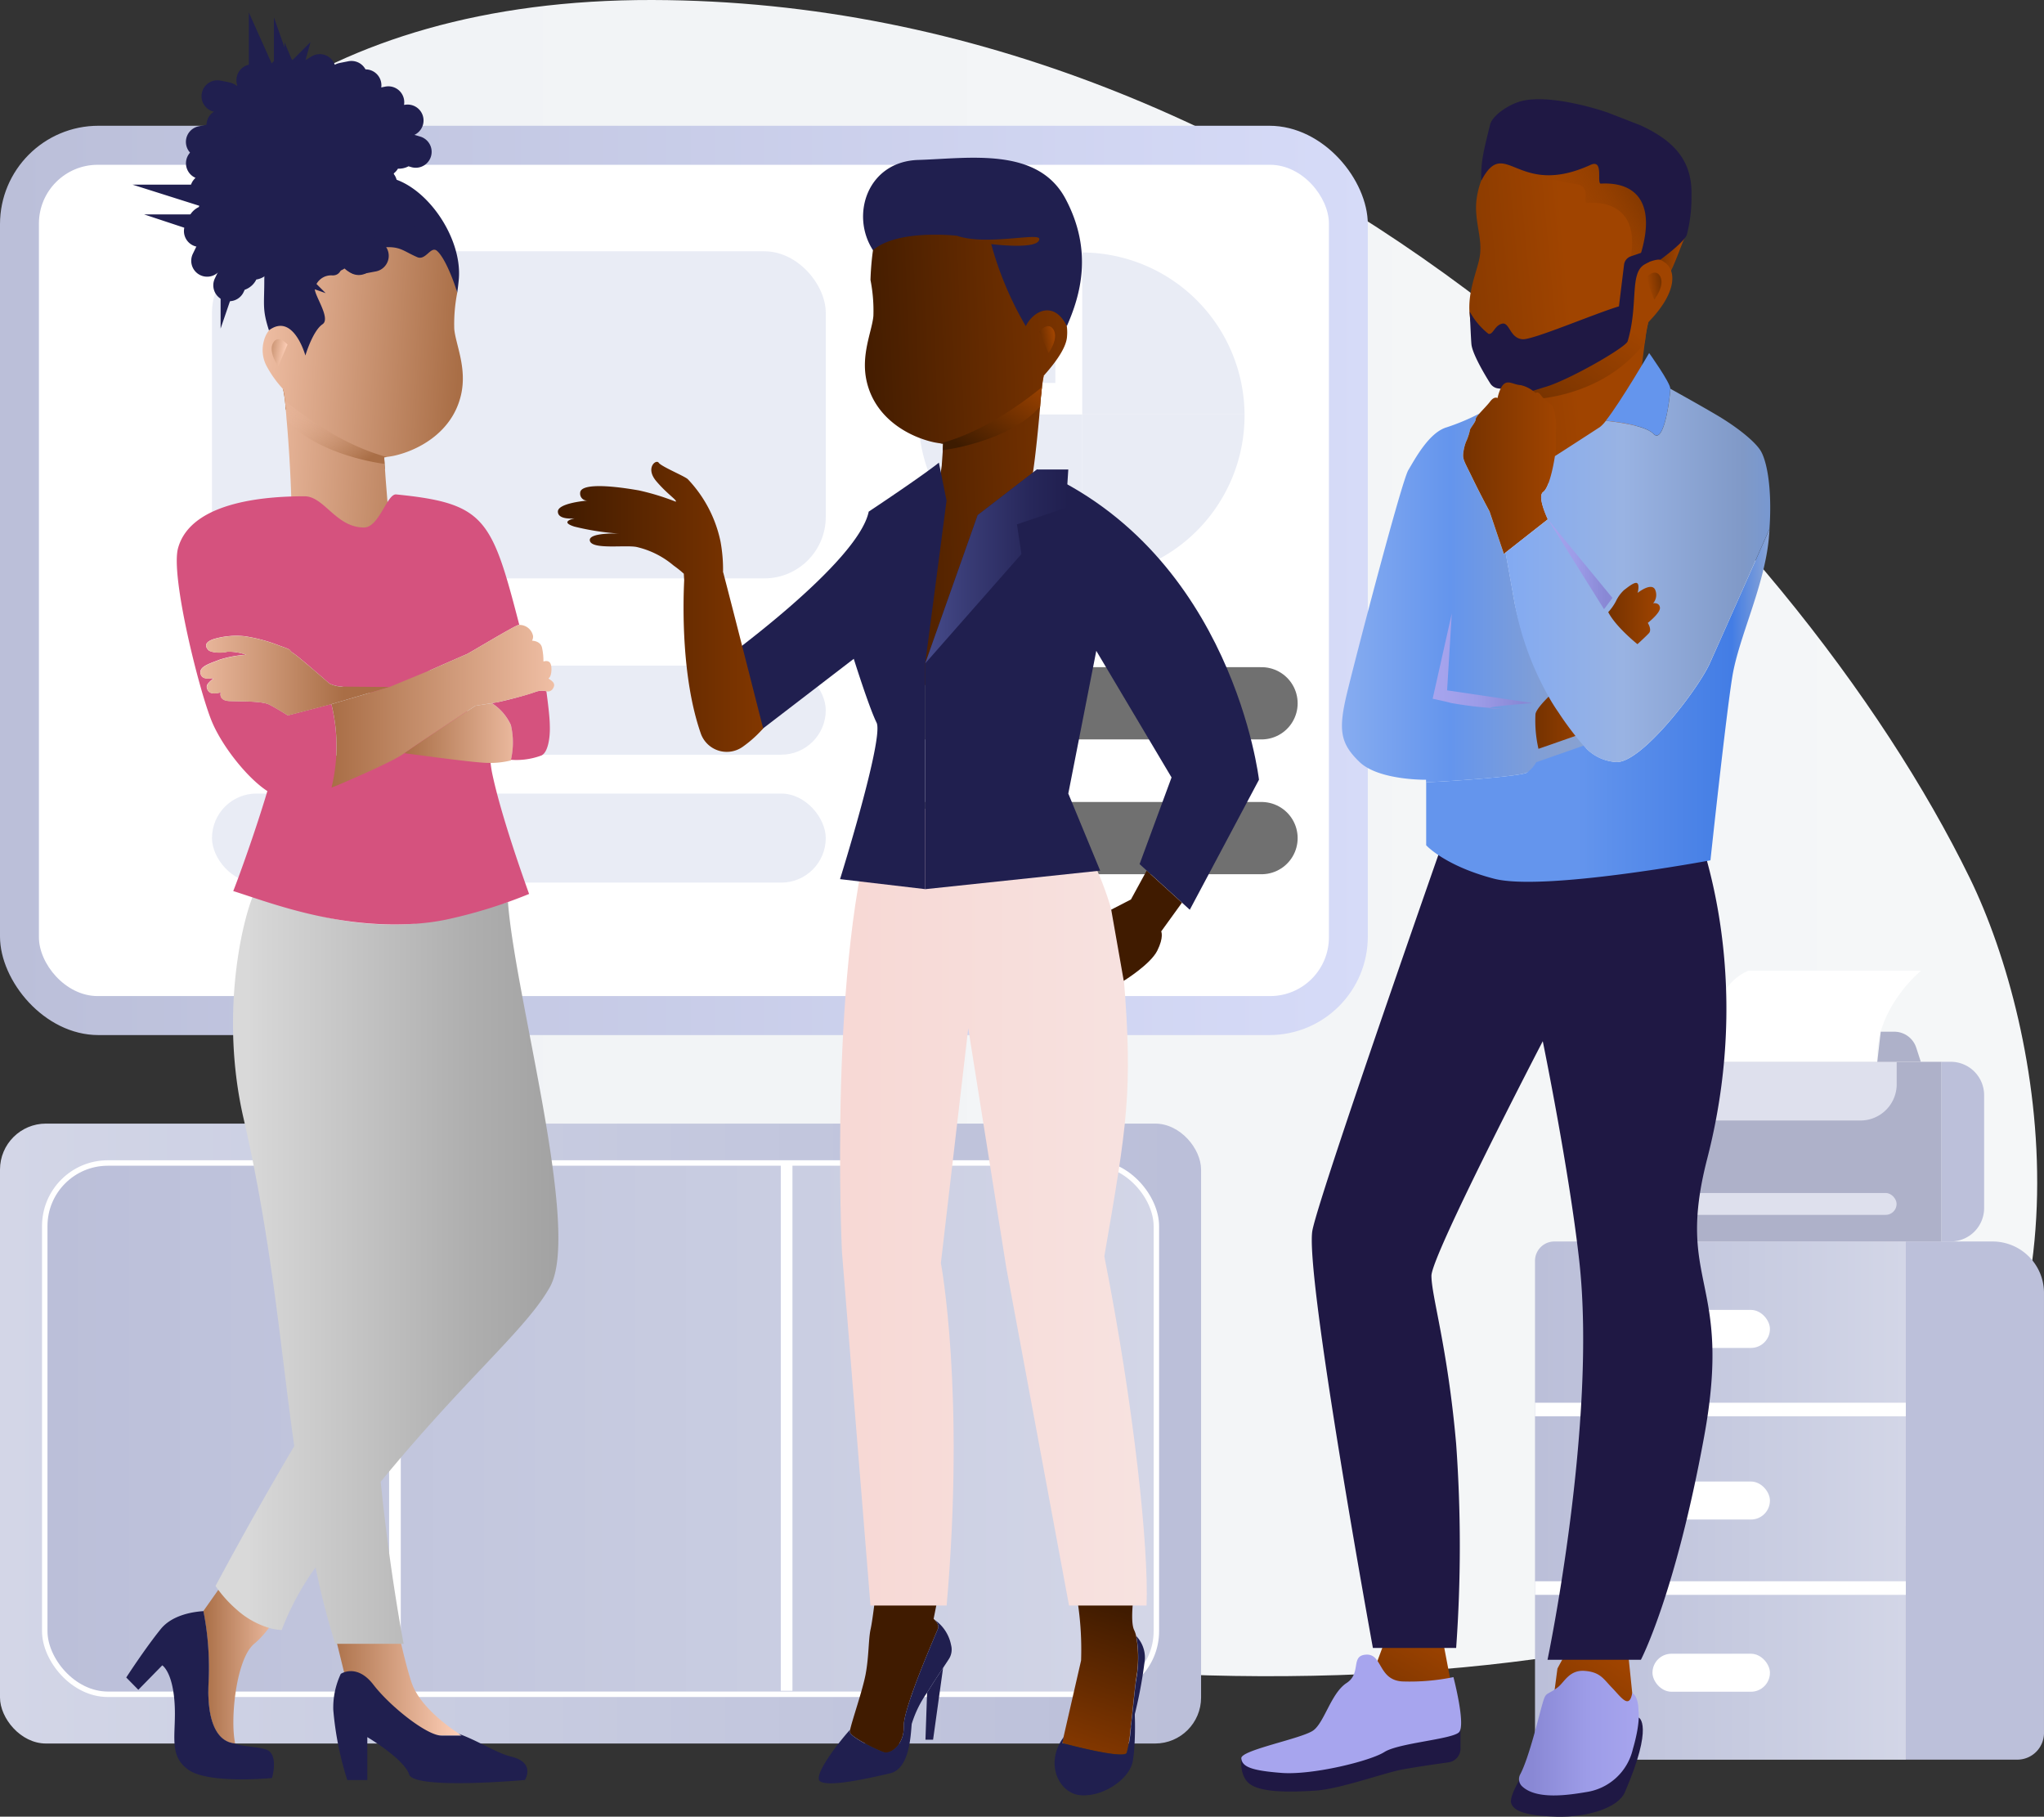 <svg xmlns="http://www.w3.org/2000/svg" xmlns:xlink="http://www.w3.org/1999/xlink" width="299.359" height="266.026" viewBox="0 0 299.359 266.026">
  <rect x="0" y="0" width="299.359" height="266.026" fill="#333333" stroke="none"/>
  <defs>
    <linearGradient id="linear-gradient" y1="0.5" x2="1" y2="0.5" gradientUnits="objectBoundingBox">
      <stop offset="0" stop-color="#f0f2f5"/>
      <stop offset="0.99" stop-color="#f5f7f8"/>
    </linearGradient>
    <linearGradient id="linear-gradient-2" y1="0.5" x2="1" y2="0.5" gradientUnits="objectBoundingBox">
      <stop offset="0.01" stop-color="#bbbfd9"/>
      <stop offset="1" stop-color="#d6dbf8"/>
    </linearGradient>
    <linearGradient id="linear-gradient-3" y1="0.5" x2="1" y2="0.5" gradientUnits="objectBoundingBox">
      <stop offset="0.01" stop-color="#bbbfd9"/>
      <stop offset="0.69" stop-color="#cacee2"/>
      <stop offset="1" stop-color="#d3d6e7"/>
    </linearGradient>
    <linearGradient id="linear-gradient-4" y1="0.5" x2="1" y2="0.5" gradientUnits="objectBoundingBox">
      <stop offset="0" stop-color="#d3d6e7"/>
      <stop offset="0.31" stop-color="#cacee2"/>
      <stop offset="0.99" stop-color="#bbbfd9"/>
    </linearGradient>
    <linearGradient id="linear-gradient-5" y1="0.5" y2="0.5" xlink:href="#linear-gradient-3"/>
    <linearGradient id="linear-gradient-6" x1="0.297" y1="1.004" x2="0.755" y2="-0.017" gradientUnits="objectBoundingBox">
      <stop offset="0" stop-color="#753200"/>
      <stop offset="1" stop-color="#a04400"/>
    </linearGradient>
    <linearGradient id="linear-gradient-7" x1="0.357" y1="1.289" x2="0.911" y2="0.263" xlink:href="#linear-gradient-6"/>
    <linearGradient id="linear-gradient-8" x1="0.096" y1="0.372" x2="0.836" y2="0.523" xlink:href="#linear-gradient-6"/>
    <linearGradient id="linear-gradient-9" x1="-0.405" y1="0.629" x2="0.496" y2="0.485" xlink:href="#linear-gradient-6"/>
    <linearGradient id="linear-gradient-10" x1="0.322" y1="0.603" x2="0.975" y2="0.297" gradientUnits="objectBoundingBox">
      <stop offset="0" stop-color="#a04400" stop-opacity="0"/>
      <stop offset="0.18" stop-color="#9a4100" stop-opacity="0.141"/>
      <stop offset="0.52" stop-color="#8a3b00" stop-opacity="0.522"/>
      <stop offset="0.9" stop-color="#753200"/>
    </linearGradient>
    <linearGradient id="linear-gradient-11" x1="0.969" y1="0.216" x2="0.056" y2="1.051" gradientUnits="objectBoundingBox">
      <stop offset="0" stop-color="#a04400"/>
      <stop offset="1" stop-color="#753200"/>
    </linearGradient>
    <linearGradient id="linear-gradient-12" x1="1.018" y1="0.332" x2="0.172" y2="0.614" xlink:href="#linear-gradient-6"/>
    <linearGradient id="linear-gradient-13" x1="-0.001" y1="0.5" x2="1" y2="0.5" gradientUnits="objectBoundingBox">
      <stop offset="0" stop-color="#a96e46"/>
      <stop offset="1" stop-color="#ffd0b9"/>
    </linearGradient>
    <linearGradient id="linear-gradient-14" x1="-0.001" y1="0.5" y2="0.5" xlink:href="#linear-gradient-13"/>
    <linearGradient id="linear-gradient-15" x1="0.981" y1="0.215" x2="0.001" y2="0.995" xlink:href="#linear-gradient-11"/>
    <linearGradient id="linear-gradient-16" x1="-0.022" y1="0.529" x2="1.152" y2="0.421" gradientUnits="objectBoundingBox">
      <stop offset="0" stop-color="#401b00"/>
      <stop offset="1" stop-color="#823700"/>
    </linearGradient>
    <linearGradient id="linear-gradient-17" x1="1.157" y1="0.052" x2="0.179" y2="0.927" gradientUnits="objectBoundingBox">
      <stop offset="0" stop-color="#a04400"/>
      <stop offset="1" stop-color="#3d1b00"/>
    </linearGradient>
    <linearGradient id="linear-gradient-18" x1="0.999" y1="0.315" x2="-0.71" y2="0.947" xlink:href="#linear-gradient-17"/>
    <linearGradient id="linear-gradient-19" x1="0.459" y1="0.957" x2="0.594" y2="0.072" gradientUnits="objectBoundingBox">
      <stop offset="0" stop-color="#823700"/>
      <stop offset="1" stop-color="#401b00"/>
    </linearGradient>
    <linearGradient id="linear-gradient-20" x1="80.53" y1="0.087" x2="80.801" y2="1.011" xlink:href="#linear-gradient-16"/>
    <linearGradient id="linear-gradient-21" x1="1.329" y1="0.5" x2="-0.166" y2="0.5" gradientUnits="objectBoundingBox">
      <stop offset="0.05" stop-color="#f7e5e3"/>
      <stop offset="1" stop-color="#f7d6d2"/>
    </linearGradient>
    <linearGradient id="linear-gradient-22" x1="93.223" y1="0.5" x2="94.223" y2="0.5" xlink:href="#linear-gradient-16"/>
    <linearGradient id="linear-gradient-23" x1="1" y1="0.5" x2="0" y2="0.5" gradientUnits="objectBoundingBox">
      <stop offset="0" stop-color="#201f4f"/>
      <stop offset="0.26" stop-color="#27275a"/>
      <stop offset="0.72" stop-color="#393c76"/>
      <stop offset="1" stop-color="#464b8b"/>
    </linearGradient>
    <linearGradient id="linear-gradient-24" y1="0.5" x2="1" y2="0.5" gradientUnits="objectBoundingBox">
      <stop offset="0.09" stop-color="#d9d9d9"/>
      <stop offset="0.12" stop-color="#d6d6d6"/>
      <stop offset="0.7" stop-color="#aeaeae"/>
      <stop offset="1" stop-color="#9f9f9f"/>
    </linearGradient>
    <linearGradient id="linear-gradient-25" x1="1" y1="0.5" x2="0" y2="0.5" gradientUnits="objectBoundingBox">
      <stop offset="0" stop-color="#a7a5ee"/>
      <stop offset="0.44" stop-color="#9d9ce8"/>
      <stop offset="0.89" stop-color="#8988d5"/>
    </linearGradient>
    <linearGradient id="linear-gradient-26" x1="39.817" y1="0.5" x2="40.817" y2="0.5" xlink:href="#linear-gradient-25"/>
    <linearGradient id="linear-gradient-27" x1="-0.105" y1="0.134" x2="0.875" y2="0.921" xlink:href="#linear-gradient-11"/>
    <linearGradient id="linear-gradient-28" x1="0.946" y1="0.542" x2="-0.235" y2="0.403" xlink:href="#linear-gradient-13"/>
    <linearGradient id="linear-gradient-29" x1="-0.157" y1="0.052" x2="0.82" y2="0.927" gradientUnits="objectBoundingBox">
      <stop offset="0" stop-color="#ffd0b9" stop-opacity="0"/>
      <stop offset="1" stop-color="#a96e46"/>
    </linearGradient>
    <linearGradient id="linear-gradient-30" x1="-0.782" y1="0.067" x2="0.909" y2="0.695" xlink:href="#linear-gradient-13"/>
    <linearGradient id="linear-gradient-31" x1="-0.37" y1="0.854" x2="0.772" y2="0.278" gradientUnits="objectBoundingBox">
      <stop offset="0.28" stop-color="#201f4f"/>
      <stop offset="1" stop-color="#201f4f"/>
    </linearGradient>
    <linearGradient id="linear-gradient-32" x1="0.422" y1="0.93" x2="0.571" y2="0.111" xlink:href="#linear-gradient-31"/>
    <linearGradient id="linear-gradient-33" x1="0" y1="0.5" x2="1.001" y2="0.5" xlink:href="#linear-gradient-31"/>
    <linearGradient id="linear-gradient-34" x1="0" y1="0.5" x2="1" y2="0.5" xlink:href="#linear-gradient-31"/>
    <linearGradient id="linear-gradient-37" x1="0.001" y1="0.5" x2="1" y2="0.5" xlink:href="#linear-gradient-31"/>
    <linearGradient id="linear-gradient-38" x1="0" y1="0.5" x2="0.999" y2="0.5" xlink:href="#linear-gradient-31"/>
    <linearGradient id="linear-gradient-50" x1="-0.001" y1="0.498" x2="1.329" y2="0.498" xlink:href="#linear-gradient-13"/>
    <linearGradient id="linear-gradient-51" x1="-0.243" y1="0.5" x2="0.758" y2="0.5" gradientUnits="objectBoundingBox">
      <stop offset="0" stop-color="#ffd0b9"/>
      <stop offset="1" stop-color="#a96e46"/>
    </linearGradient>
    <linearGradient id="linear-gradient-52" x1="0" y1="0.5" x2="1.203" y2="0.5" xlink:href="#linear-gradient-13"/>
    <linearGradient id="linear-gradient-53" y1="0.501" x2="1" y2="0.501" gradientUnits="objectBoundingBox">
      <stop offset="0" stop-color="#6495ed"/>
      <stop offset="0.11" stop-color="#6495ed"/>
      <stop offset="0.56" stop-color="#6495ed"/>
      <stop offset="1" stop-color="#6495ed"/>
    </linearGradient>
    <linearGradient id="linear-gradient-54" y1="0.5" x2="1" y2="0.5" gradientUnits="objectBoundingBox">
      <stop offset="0" stop-color="#88adf0"/>
      <stop offset="0.44" stop-color="#6495ed"/>
      <stop offset="0.89" stop-color="#88a1d0"/>
      <stop offset="1" stop-color="#85a2d6"/>
    </linearGradient>
    <linearGradient id="linear-gradient-55" y1="0.5" x2="1" y2="0.5" gradientUnits="objectBoundingBox">
      <stop offset="0" stop-color="#6495ed"/>
      <stop offset="0.44" stop-color="#6495ed"/>
      <stop offset="0.89" stop-color="#437de5"/>
      <stop offset="1" stop-color="#8ba5d5"/>
    </linearGradient>
    <linearGradient id="linear-gradient-56" x1="0" y1="0.5" x2="1.001" y2="0.5" xlink:href="#linear-gradient-6"/>
    <linearGradient id="linear-gradient-57" x1="-0.002" y1="0.501" x2="1" y2="0.501" xlink:href="#linear-gradient-6"/>
    <linearGradient id="linear-gradient-58" x1="0.001" y1="0.5" x2="1.001" y2="0.5" xlink:href="#linear-gradient-25"/>
    <linearGradient id="linear-gradient-59" x1="0.001" y1="0.5" x2="1" y2="0.5" gradientUnits="objectBoundingBox">
      <stop offset="0" stop-color="#82aaf2"/>
      <stop offset="0.44" stop-color="#99b3e3"/>
      <stop offset="0.89" stop-color="#8099c7"/>
      <stop offset="1" stop-color="#7798d1"/>
    </linearGradient>
    <linearGradient id="linear-gradient-60" x1="0" y1="0.5" x2="1.001" y2="0.5" xlink:href="#linear-gradient-6"/>
    <linearGradient id="linear-gradient-61" x1="0" y1="0.5" x2="1" y2="0.5" xlink:href="#linear-gradient-25"/>
    <linearGradient id="linear-gradient-62" x1="0" y1="0.5" x2="1" y2="0.5" xlink:href="#linear-gradient-16"/>
    <linearGradient id="linear-gradient-63" x1="0.005" y1="0.276" x2="1.02" y2="0.612" xlink:href="#linear-gradient-31"/>
  </defs>
  <g id="Black_Businessman-26" data-name="Black Businessman-26" transform="translate(-0.629 -0.703)">
    <path id="Path" d="M280.08,128.506C254.614,76.447,181.772.2,87.143,0-11.613-.2-21.165,97.743,32.065,124.966s-24.6,61.165,31.037,95.26c56.314,34.512,176.657,31.28,206.284,4.429S291.083,151.013,280.08,128.506Z" transform="translate(9.005 0.703)" fill="url(#linear-gradient)"/>
    <rect id="Rectangle" width="200.325" height="133.153" rx="14.42" transform="translate(0.629 19.119)" fill="url(#linear-gradient-2)"/>
    <rect id="Rectangle-2" data-name="Rectangle" width="188.931" height="121.728" rx="8.61" transform="translate(6.329 24.834)" fill="#fff"/>
    <rect id="Rectangle-3" data-name="Rectangle" width="89.892" height="47.898" rx="9" transform="translate(31.676 37.5)" fill="#e9ecf5"/>
    <rect id="Rectangle-4" data-name="Rectangle" width="89.892" height="13.043" rx="6.522" transform="translate(31.676 98.173)" fill="#e9ecf5"/>
    <rect id="Rectangle-5" data-name="Rectangle" width="89.892" height="13.043" rx="6.522" transform="translate(31.676 116.906)" fill="#e9ecf5"/>
    <path id="Path-2" data-name="Path" d="M24,0h-.114A23.882,23.882,0,0,0,0,23.728H24Z" transform="translate(131.19 33.051)" fill="#e9ecf5"/>
    <path id="Path-3" data-name="Path" d="M0,0V.154A23.887,23.887,0,0,0,23.882,24.036H24V0Z" transform="translate(135.133 61.401)" fill="#e9ecf5"/>
    <path id="Path-4" data-name="Path" d="M0,0V23.728H23.768A23.882,23.882,0,0,0,0,0Z" transform="translate(159.134 37.673)" fill="#e9ecf5"/>
    <path id="Path-5" data-name="Path" d="M0,0V24.031A23.877,23.877,0,0,0,23.768.154V0Z" transform="translate(159.134 61.401)" fill="#e9ecf5"/>
    <path id="Path-6" data-name="Path" d="M0,.414H50.261" transform="translate(135.128 103.275)" fill="none" stroke="#707070" stroke-linecap="round" stroke-miterlimit="10" stroke-width="10.58"/>
    <path id="Path-7" data-name="Path" d="M0,.414H50.261" transform="translate(135.128 123.016)" fill="none" stroke="#707070" stroke-linecap="round" stroke-miterlimit="10" stroke-width="10.58"/>
    <path id="Path-8" data-name="Path" d="M2.835,0H54.308V75.881H3.912A3.912,3.912,0,0,1,0,71.969V2.82A2.835,2.835,0,0,1,2.835,0Z" transform="translate(225.442 182.499)" fill="url(#linear-gradient-3)"/>
    <path id="Path-9" data-name="Path" d="M0,0H12.7a7.537,7.537,0,0,1,7.537,7.537V71.964a3.912,3.912,0,0,1-3.912,3.912H0Z" transform="translate(279.75 182.499)" fill="#bcc0da"/>
    <path id="Path-10" data-name="Path" d="M0,.414H54.308" transform="translate(225.442 206.692)" fill="none" stroke="#fff" stroke-miterlimit="10" stroke-width="1.99"/>
    <path id="Path-11" data-name="Path" d="M0,.414H54.308" transform="translate(225.442 232.833)" fill="none" stroke="#fff" stroke-miterlimit="10" stroke-width="1.99"/>
    <rect id="Rectangle-6" data-name="Rectangle" width="17.204" height="5.566" rx="2.783" transform="translate(242.646 192.519)" fill="#fff"/>
    <rect id="Rectangle-7" data-name="Rectangle" width="17.204" height="5.566" rx="2.783" transform="translate(242.646 217.647)" fill="#fff"/>
    <rect id="Rectangle-8" data-name="Rectangle" width="17.204" height="5.566" rx="2.783" transform="translate(242.646 242.865)" fill="#fff"/>
    <path id="Path-12" data-name="Path" d="M3.371,0H52.789V26.315H0V3.361A3.376,3.376,0,0,1,3.371,0Z" transform="translate(232.19 156.184)" fill="#aeb1c9"/>
    <path id="Path-13" data-name="Path" d="M0,0H1.35A4.891,4.891,0,0,1,6.241,4.891V21.419A4.891,4.891,0,0,1,1.35,26.31H0Z" transform="translate(284.978 156.184)" fill="#bcc0da"/>
    <path id="Path-14" data-name="Path" d="M0,0H41.826V3.287A5.313,5.313,0,0,1,36.513,8.6H5.3A5.313,5.313,0,0,1,0,3.277V0Z" transform="translate(236.589 156.184)" fill="#dee0ed"/>
    <path id="Path-15" data-name="Path" d="M.083,13.326S-1.1,2.87,5.48,0H30.8s-6.832,5.561-6.41,13.326Z" transform="translate(251.163 142.858)" fill="#fff"/>
    <rect id="Rectangle-9" data-name="Rectangle" width="41.826" height="3.202" rx="1.601" transform="translate(236.574 175.399)" fill="#dee0ed"/>
    <path id="Path-16" data-name="Path" d="M6.37,4.4,5.7,2.334A3.386,3.386,0,0,0,2.483,0H.5L0,4.394Z" transform="translate(275.575 151.78)" fill="#aeb1c9"/>
    <rect id="Rectangle-10" data-name="Rectangle" width="175.907" height="90.776" rx="6.73" transform="translate(0.629 165.236)" fill="url(#linear-gradient-4)"/>
    <rect id="Rectangle-11" data-name="Rectangle" width="162.804" height="77.798" rx="9.24" transform="translate(7.183 171.005)" stroke="#fff" stroke-miterlimit="10" stroke-width="0.8" fill="url(#linear-gradient-5)"/>
    <path id="Path-17" data-name="Path" d="M.414,0V77.291" transform="translate(58.058 171.005)" fill="none" stroke="#fff" stroke-miterlimit="10" stroke-width="1.71"/>
    <path id="Path-18" data-name="Path" d="M.414,0V77.291" transform="translate(115.42 171.005)" fill="none" stroke="#fff" stroke-miterlimit="10" stroke-width="1.71"/>
    <path id="Path-19" data-name="Path" d="M2.368.5,0,6.9.909,13.5l1.773,1.574,7.443-2.234,1.827-2.825L10.044,0,2.368.5Z" transform="translate(201.57 239.171)" fill="url(#linear-gradient-6)"/>
    <path id="Path-20" data-name="Path" d="M3.421,0,.978,4.528,0,11.931l2.483,2.617,7.606-1.589L12.154,10.3,11.112.159,3.421,0Z" transform="translate(227.751 240.501)" fill="url(#linear-gradient-7)"/>
    <path id="Path-21" data-name="Path" d="M1.921,5.377C2.651,4.23,3.739.992,4.22.014,2.5-.194.392,1.916,0,3.42.447,3.48,1.534,4.93,1.921,5.377Z" transform="translate(243.138 35.529)" fill="url(#linear-gradient-8)"/>
    <path id="Path-22" data-name="Path" d="M14.579,50.093c-4.915-.462-9.25-7.5-9.25-7.5a40.028,40.028,0,0,1,0-4.841l1.49-2.87,1.3.362.084-.948c-.382-.05,2.021.427,1.544.308-3.361-.859-8.49-3.644-9.563-9.339-.755-3.972,1.087-7.353,1.375-9.607S1.109,11.683.994,9.116c-.149-3.3,1.629-7.2,3.332-7.969,7.681-3.476,20.2,2.056,20.2,2.056s4.121,2.443,1.331,11.305c.5-.243-.626,1.569,0,1.519a3.873,3.873,0,0,1,3.054.909c1.49,1.455,1.147,4.538-2.567,8.406a1.738,1.738,0,0,1-.134.139,21.082,21.082,0,0,0-.457,2.557,4.035,4.035,0,0,1-.05.4c-.2,1.589-.457,3.649-.7,5.64-.348,2.875-.541,5.362-.631,6.325C24.166,42.744,19.494,50.559,14.579,50.093Z" transform="translate(215.819 22.416)" fill="url(#linear-gradient-9)"/>
    <path id="Path-23" data-name="Path" d="M23.569,14.525C26.355,5.687,22.234,3.2,22.234,3.2S9.712-2.331,2.036,1.149C.829,1.69.432,3.423,0,4.893c3.138-1.951,8.818-.313,13.376.377,2.185.328.919,2.552,1.514,2.736,4.965-.283,7.86,2.547,6.157,9.3l2.483-1.286C23.013,15.97,24.031,14.287,23.569,14.525Z" transform="translate(218.129 22.399)" fill="url(#linear-gradient-10)"/>
    <path id="Path-24" data-name="Path" d="M30.123,19.83a21.894,21.894,0,0,0,.67-5.695c.154-5.169-2.587-8.063-7.472-10.317L18.579,1.975C18.147,1.807,10.109-.924,5.7.327c-1.653.467-4.066,2.026-4.4,3.4C.457,7.2-.1,9.066.015,11.925c3.53-6.7,5.149,2.636,15.978-2.3,1.986-.919.914,2.552,1.49,2.736,5.6-.323,8.575,3.322,5.273,12.08C24.3,24,25.381,23.4,26.23,23.5,27.6,22.5,29.875,20.649,30.123,19.83Z" transform="translate(217.563 15.232)" fill="#1f1844"/>
    <path id="Path-25" data-name="Path" d="M17.51,3.1C12.768,9.27,5.748,11.017,1.458,11.4L.043,10.367c-.387-.045,1.986-.993,1.49-1.107C4.74,7.686,13.692,3.2,18.136,0A1.737,1.737,0,0,1,18,.139,21.082,21.082,0,0,0,17.545,2.7,1.537,1.537,0,0,0,17.51,3.1Z" transform="translate(224.044 47.757)" fill="url(#linear-gradient-11)"/>
    <path id="Path-26" data-name="Path" d="M25.476,2.219c.209-.139.824-.457.824-.457L26.35,0,23.594.953A1.49,1.49,0,0,0,22.6,2.165l-.75,6.112C18.078,9.424,9.17,13.242,7.711,13.093c-1.857-.164-1.872-2.542-2.979-2.279s-1.3,1.643-1.986,1.49A10.437,10.437,0,0,1,0,9.046s.174,4.071.248,4.8C.422,15.526,2.964,19.5,2.964,19.5a1.614,1.614,0,0,0,1.187.794l4.33.586,2.448-.76c3.386-.924,11.916-5.814,12.194-6.723C24.706,8.093,23.41,3.615,25.476,2.219Z" transform="translate(215.885 37.286)" fill="#1f1844"/>
    <path id="Path-27" data-name="Path" d="M0,.729S1.41-.8,2.12.57s-.884,3.391-.884,3.391Z" transform="translate(241.668 40.623)" fill="url(#linear-gradient-12)"/>
    <path id="Path-28" data-name="Path" d="M13.381,5c-2.19,4.181-4.086,7.006-5.928,8.52-2.646,2.18-3.565,11.087-2.79,14.6a.7.7,0,0,1-.179,0C1.653,27.775.467,24.215.765,19A42.858,42.858,0,0,0,0,8.734L6.162,0C8.475,2,9.92,4.156,13.381,5Z" transform="translate(30.41 227.885)" fill="url(#linear-gradient-13)"/>
    <path id="Path-29" data-name="Path" d="M21.35,24.438S12,25.371,9.036,23.187,7.383,17.969,7.075,13.4s-1.8-5.462-1.8-5.462l-3.505,3.58L0,9.717s2.721-4.21,5.059-7.1C6.713.581,9.707.1,11.305,0a42.858,42.858,0,0,1,.765,10.228c-.3,5.218.889,8.778,3.719,9.126,1.281.531,3.227.447,4.618.879C22.422,20.843,21.35,24.438,21.35,24.438Z" transform="translate(19.119 236.628)" fill="#201f4f"/>
    <path id="Path-30" data-name="Path" d="M19.473,18.53H16.549c-2.125,0-7.855-2.7-10.3-5.884s-3.9-3.1-3.9-3.1l-.179-.7L0,0H9.518c.606,2.939,1.683,7.9,2.622,10.744,1.167,3.515,5.506,6.589,6.906,7.5Z" transform="translate(48.746 236.301)" fill="url(#linear-gradient-14)"/>
    <path id="Path-31" data-name="Path" d="M28.062,15.94S11.842,17.4,11.107,15.125,4.985,9.664,4.985,9.664v6.281H2.051A46.175,46.175,0,0,1,0,5.657,11.583,11.583,0,0,1,1.1.4S3.431-1.195,5.879,1.988s7.835,7.448,9.96,7.448h2.939l-.432-.273c3.083,1.122,5.462,2.8,7.75,3.366C29.686,13.413,28.062,15.94,28.062,15.94Z" transform="translate(49.441 245.415)" fill="#201f4f"/>
    <path id="Path-32" data-name="Path" d="M14.4,3.108A20.079,20.079,0,0,1,0,11.8l.04-.775.05-.948C4.225,8.863,9.17,6,14.93,0a1.6,1.6,0,0,1-.124.144,20.908,20.908,0,0,0-.353,2.567A2.637,2.637,0,0,0,14.4,3.108Z" transform="translate(138.693 55.592)" fill="url(#linear-gradient-15)"/>
    <path id="Path-33" data-name="Path" d="M.266,26.983c1.3,5.63,6.509,8.192,9.89,8.907.323.065.631.114.914.149l.392.045-.05.953-.084,1.211-.074,1.072L6.646,69.931a1.415,1.415,0,0,0,2.19,1.49c4.821-3.366,15.551-28.589,15.645-30.287,0,0,.5-2.592,1.182-10.476.04-.5.084-.993.129-1.544,0-.134.025-.268.035-.4.025-.263.06-.586.1-.9a11.837,11.837,0,0,1,.253-1.663,1.122,1.122,0,0,0,.124-.144c1.887-2.13,3.222-4.131,3.3-5.635a6.832,6.832,0,0,0-.238-2.483c-.283-.924-.412-13.639-1.236-14.15C24.709,1.617,20.4,1.681,11.954.152,7.863-.588,4.7,1.547,2.908,2.813,1.547,3.767.922,8.627.817,12.108h0a23.217,23.217,0,0,1,.427,5.263C1.051,19.625-.642,23.061.266,26.983Z" transform="translate(127.3 29.587)" fill="url(#linear-gradient-16)"/>
    <path id="Path-34" data-name="Path" d="M.343,9.225s9.528-1.112,14.25-6.38c.04-.5.084-.993.129-1.544,0-.134.025-.268.035-.4.025-.263.06-.586.1-.9C9.071,4.667,4.156,7.105,0,8.227l.392.045Z" transform="translate(138.37 57.4)" fill="url(#linear-gradient-17)"/>
    <path id="Path-35" data-name="Path" d="M0,.78S1.341-.8,2.1.536s-.74,3.406-.74,3.406Z" transform="translate(152.838 48.462)" fill="url(#linear-gradient-18)"/>
    <path id="Path-36" data-name="Path" d="M9.434,23.351C8.937,24.344,0,21.916,0,21.916l.2-.894L2.766,9.836A46.22,46.22,0,0,0,2.056,0c2.651,1.42,8.411.4,8.411.4s-.536,3.768.079,4.995a3.843,3.843,0,0,1,.283.849,17.571,17.571,0,0,1,.065,5.9c-.233,1.261-.566,5.01-.9,7.85h0A17.79,17.79,0,0,1,9.434,23.351Z" transform="translate(156.195 234.022)" fill="url(#linear-gradient-19)"/>
    <path id="Path-37" data-name="Path" d="M.149,13.217h0L0,13.753c.338-2.84.67-6.589.9-7.85A17.571,17.571,0,0,0,.839,0,4.593,4.593,0,0,1,2.1,3.366,65.481,65.481,0,0,1,.149,13.217Z" transform="translate(166.209 240.283)" fill="#201f4f"/>
    <path id="Path-38" data-name="Path" d="M11.328,8.465c-.844,2.512-4.637,4.891-7.78,4.469C.628,12.512-1.5,8.307,1.338,4.449l-.2.894s8.937,2.408,9.434,1.435a17.79,17.79,0,0,0,.576-3.351h0c.045-.164.417-3.227.5-3.426C11.894,1.8,11.8,7.06,11.328,8.465Z" transform="translate(155.08 250.62)" fill="#201f4f"/>
    <path id="Path-39" data-name="Path" d="M0,21.727c0,.74,3.972,2.631,4.965,2.979S7.979,23.634,7.9,20.918,12.676,7.249,12.924,6.589c.179-.5-.258-.993-.5-1.256-.089-.089-.154-.144-.154-.144l.66-3.3L3.962,0s-.581,5.188-.914,6.673-.243,4.037-.74,6.648c-.452,2.373-1.986,6.752-2.264,8.1a1.683,1.683,0,0,0-.045.3Z" transform="translate(125.093 232.572)" fill="url(#linear-gradient-20)"/>
    <path id="Path-40" data-name="Path" d="M.2,23.644c1.316.9,7.323-.5,10.213-1.157s3.044-5.462,3.207-7.244a16.12,16.12,0,0,1,2.249-4.583h0c.765-1.241,1.609-2.532,2.344-3.629h0l.824-1.251a2.577,2.577,0,0,0,.348-2.085A5.835,5.835,0,0,0,16.979,0c.248.243.685.77.5,1.256-.248.66-5.1,11.608-5.025,14.329s-1.917,4.121-2.934,3.788-4.965-2.224-4.965-2.979a1.683,1.683,0,0,1,.045-.318C2.66,18.217-.871,22.909.2,23.644Z" transform="translate(120.537 237.904)" fill="#201f4f"/>
    <path id="Path-41" data-name="Path" d="M0,10.521H1.117L2.582,0C1.847,1.1,1,2.388.238,3.629h0Z" transform="translate(136.17 244.93)" fill="#201f4f"/>
    <path id="Path-42" data-name="Path" d="M5.345.323C-1.769,21.7.271,65.087.271,65.087l4.181,51.82H15.608c2.731-31.33-.844-50.147-.844-50.147l4.007-34.388,5.571,35.053,9.19,49.482H44.887c.338-8.351-1.842-29.224-6.186-51.14,3.341-19.364,4.186-24.1,2.85-40.714S31.864,0,31.864,0Z" transform="translate(123.665 118.902)" fill="url(#linear-gradient-21)"/>
    <path id="Path-43" data-name="Path" d="M16.365,0,7.681,6.678,0,28.39V61.453l25.62-2.711L20.953,47.451l4.1-20.9,11.022,18.54L31.394,57.783l7.353,6.683L48.881,45.425S45.093,12.358,16.365,0Z" transform="translate(136.136 69.455)" fill="#201f4f"/>
    <path id="Path-44" data-name="Path" d="M32.278,0l.2.993L33.4,5.556,30.277,29.388V62.451L17.8,60.986S24.259,40.3,23.152,38.072s-3.341-9.349-3.341-9.349L4.667,40.346A2.483,2.483,0,0,1,.7,38.564L0,29.393S20.436,14.746,22,7.17C30.277,1.658,32.278,0,32.278,0Z" transform="translate(105.859 68.452)" fill="#201f4f"/>
    <path id="Path-45" data-name="Path" d="M5.193,0,2.89,4.22,0,5.71,1.837,16.136s3.893-2.4,4.9-4.4.586-2.84.586-2.84l3.039-4.205Z" transform="translate(163.374 128.196)" fill="url(#linear-gradient-22)"/>
    <path id="Path-46" data-name="Path" d="M16.365,0h4.588L20.59,5.606,13.435,8.029l.66,4.344L0,28.39,7.681,6.678,16.365,0Z" transform="translate(136.136 69.455)" fill="url(#linear-gradient-23)"/>
    <path id="Shape" d="M17.532,109.733a108.181,108.181,0,0,1-2.88-11.191,39.887,39.887,0,0,0-4.965,9.18,8.512,8.512,0,0,1-1.569-.238,12.415,12.415,0,0,1-5.03-2.761A18.353,18.353,0,0,1,0,101.272s4.931-9.344,11.529-20.491C9.592,67.331,8.346,51.19,4.081,32.7.641,17.681,3.868,3.972,5.571,0,10.7,1.609,17.338,4.935,28.6,4.33c1.872-.094,3.54-1.986,5.243-2.364a19.886,19.886,0,0,1,6.436-.626A5.065,5.065,0,0,0,42.824,1.1c1.038,13.932,10.754,48.107,6.157,56.368C45.54,63.657,36.717,70.737,24.19,86c1.341,13.336,3.356,23.733,3.356,23.733Z" transform="translate(32.197 131.677)" fill="url(#linear-gradient-24)"/>
    <path id="Path-47" data-name="Path" d="M43.33,27.223a71.661,71.661,0,0,1-11.916,3.709,33.062,33.062,0,0,1-5.377.69C14.771,32.228,5.129,28.41,0,26.8,1.077,24.135,7.224,7.1,6.757,3.654c1.49,1.49-.616.6,1.063,1.241.109.035.209.079.313.114,7.889,2.934,13.9,3.4,19.17-1.365C28.579,2.5,29.686,1.44,30.629.5A36.707,36.707,0,0,0,38.166,0a22.929,22.929,0,0,0-.288,9.339C39.2,15.809,42.789,25.7,43.33,27.223Z" transform="translate(34.789 104.384)" fill="#d5527e"/>
    <path id="Path-48" data-name="Path" d="M18.728,0s2.259.993-2.036,10.923c-.993,2.324-5.556,3.7-10,3.58S.333,13.7.025,12.467,2.373,7.254,2.373,7.254Z" transform="translate(221.912 252.219)" fill="#1f1844"/>
    <path id="Path-49" data-name="Path" d="M17.5,5.865s.04-2.115-.919-2.607c-.447,2.483-1.653.556-3.029-.849C12.368,1.188,11.891.185,9.622.011S6.643,1.68,5.685,2.41C4,3.706,3.967,2.941,3.431,4.843c-.5,1.683-1.941,7.83-3.242,10.3A1.46,1.46,0,0,0,.4,16.863c2.105,2.08,6.877,1.326,9.483.889a8.237,8.237,0,0,0,6.792-6.291C17.829,7.514,17.5,5.865,17.5,5.865Z" transform="translate(223.099 245.365)" fill="url(#linear-gradient-25)"/>
    <path id="Path-50" data-name="Path" d="M32.118,0V2.85A2.026,2.026,0,0,1,30.37,4.861c-1.986.278-5.213.745-6.951,1.087-2.656.521-9.007,2.83-12.586,3.058s-7.621.288-9.409-.864S.039,4.275.039,4.275Z" transform="translate(182.411 253.907)" fill="#1f1844"/>
    <path id="Path-51" data-name="Path" d="M31.067,3.294s1.847,7.04.809,8.078-8.833,1.559-10.923,2.89S10.393,17.668,5.89,17.321.115,16.4,0,15.186s8.937-2.89,10.561-4.1,2.6-5.462,4.851-6.926S15.909.117,18.3,0,20.03,3.7,23.555,3.925A31.627,31.627,0,0,0,31.067,3.294Z" transform="translate(182.429 242.996)" fill="url(#linear-gradient-26)"/>
    <path id="Path-52" data-name="Path" d="M.516,3.123a20.163,20.163,0,0,0,14.5,8.739l-.045-.775-.045-.953C10.764,8.907,5.789,6.028,0,0L.124.144A20.7,20.7,0,0,1,.482,2.721,2.239,2.239,0,0,0,.516,3.123Z" transform="translate(41.968 57.543)" fill="url(#linear-gradient-27)"/>
    <path id="Path-53" data-name="Path" d="M29.053,24.3c-1.3,5.66-6.549,8.232-9.93,8.937-.328.06-.636.114-.919.144a2.879,2.879,0,0,1-.392.045l.045.958.089,1.216.074,1.082,1.385,17.254a1.425,1.425,0,0,1-2.2,1.49C12.355,52.043,4.352,43.771,4.257,42.058c0,0-.055-6.137-.74-14.066-.04-.5-.084-.993-.129-1.549a1.518,1.518,0,0,0-.035-.4,8.368,8.368,0,0,0-.1-.914A10.923,10.923,0,0,0,3,23.459a1.654,1.654,0,0,1-.124-.139A15.888,15.888,0,0,1,.5,19.924a5.02,5.02,0,0,1-.278-3.679h0a3.972,3.972,0,0,1,1.683-2.274C5.349,11.836,6.874-6.7,20.751,2.591c.69-.189,4.032-1.405,5.844-.129,1.365.953,1.246,3.808,1.9,6.9h0a23.735,23.735,0,0,0-.432,5.288C28.263,16.9,29.966,20.351,29.053,24.3Z" transform="translate(39.096 34.229)" fill="url(#linear-gradient-28)"/>
    <path id="Path-54" data-name="Path" d="M14.587,9.275S5.015,8.158.263,2.86c-.04-.5-.084-.993-.129-1.549A1.518,1.518,0,0,0,.1.914,8.368,8.368,0,0,0,0,0C5.814,4.7,10.754,7.145,14.935,8.272a2.88,2.88,0,0,1-.392.045Z" transform="translate(42.351 59.356)" fill="url(#linear-gradient-29)"/>
    <path id="Path-55" data-name="Path" d="M2.326.786S.981-.8.216.538.961,3.964.961,3.964Z" transform="translate(40.412 50.373)" fill="url(#linear-gradient-30)"/>
    <path id="Path-56" data-name="Path" d="M28.536,15.082c-.06.665-.144,1.326-.233,1.986-.3-1.147-1.713-5.089-2.979-6.152-.894-.75-1.643,1.49-2.89.928-2.17-.948-2.483-1.658-5.213-1.405a25.575,25.575,0,0,1-3.351.993c-1.226.218-1.773-1.311-2.051,0s-.268,3.093-1.773,3.093a2.444,2.444,0,0,0-2.6,1.912c-.114.958,2.4,4.394,1.127,5.238-1.455.993-2.507,4.578-2.507,4.578S4.307,19.9.727,22.564c-.993-3.088-.68-3.659-.68-7.413A46.359,46.359,0,0,1,.677,8.329C2.47,1.428,11.526-.345,17.34.052S29.092,8.612,28.536,15.082Z" transform="translate(39.29 26.509)" fill="url(#linear-gradient-31)"/>
    <path id="Path-57" data-name="Path" d="M0,0,1.2.243a.655.655,0,0,1,.467.377l.154.353a.65.65,0,0,0,.621.387l.884-.05a.65.65,0,0,1,.65.819l-.05.164a.645.645,0,0,0,.576.814l.531.035a.655.655,0,0,1,.6.685v.124a.65.65,0,0,0,.417.64,13.128,13.128,0,0,1,1.787.775c.079.1-.169.7-.377,1.152a.631.631,0,0,0,.278.8c.586.338,1.455.889,1.316,1.152A9.379,9.379,0,0,1,7.765,9.791a.621.621,0,0,0,.119.963l.874.566a.616.616,0,0,1,.129.943l-.854.849a.606.606,0,0,0,.065.894l.993.859a.636.636,0,0,1,.164.77L8.52,16.976a.626.626,0,0,0,0,.541l.834,1.8" transform="translate(32.475 14.789)" fill="none" stroke="#201f4f" stroke-linecap="round" stroke-miterlimit="10" stroke-width="4.66"/>
    <path id="Path-58" data-name="Path" d="M0,.24,1.2.011A.66.66,0,0,1,1.773.18l.278.268a.65.65,0,0,0,.72.124L3.57.2a.645.645,0,0,1,.914.5V.861a.64.64,0,0,0,.839.536l.5-.169a.655.655,0,0,1,.814.407l.035.114a.66.66,0,0,0,.631.442,12.184,12.184,0,0,1,1.946.035c.114.06.109.715.089,1.211a.631.631,0,0,0,.556.636c.675.089,1.683.268,1.658.566a9.24,9.24,0,0,1-.69,1.708.616.616,0,0,0,.5.844l.993.194a.611.611,0,0,1,.5.824l-.5,1.112a.611.611,0,0,0,.4.8l1.266.407a.626.626,0,0,1,.442.65L14.289,12.7a.6.6,0,0,0,.2.5l1.45,1.35" transform="translate(33.2 18.79)" fill="none" stroke="#201f4f" stroke-linecap="round" stroke-miterlimit="10" stroke-width="4.66"/>
    <path id="Path-59" data-name="Path" d="M0,0,1.2.243a.655.655,0,0,1,.467.377l.154.353a.655.655,0,0,0,.626.387l.879-.045a.645.645,0,0,1,.65.814l-.05.164a.645.645,0,0,0,.576.814l.536.04a.645.645,0,0,1,.6.685v.119a.64.64,0,0,0,.417.64,13.406,13.406,0,0,1,1.787.775c.079.1-.174.7-.382,1.152a.631.631,0,0,0,.278.8c.591.338,1.455.889,1.316,1.157A9.29,9.29,0,0,1,7.765,9.791a.616.616,0,0,0,.114.963l.874.566a.611.611,0,0,1,.134.943l-.859.849a.611.611,0,0,0,.065.894l.993.859a.621.621,0,0,1,.164.77l-.73,1.346a.586.586,0,0,0,0,.536l.829,1.8" transform="translate(37.584 12.451)" fill="none" stroke="#201f4f" stroke-linecap="round" stroke-miterlimit="10" stroke-width="4.66"/>
    <path id="Path-60" data-name="Path" d="M0,0,1.048.621a.64.64,0,0,1,.318.5l.035.377a.645.645,0,0,0,.457.576l.849.243a.645.645,0,0,1,.348.993l-.1.139a.645.645,0,0,0,.278.958l.5.209a.655.655,0,0,1,.343.844l-.05.109a.645.645,0,0,0,.184.745A12.1,12.1,0,0,1,5.64,7.631c.045.114-.387.6-.735.963a.631.631,0,0,0,0,.844c.447.5,1.082,1.316.864,1.519a8.743,8.743,0,0,1-1.643.829.616.616,0,0,0-.2.943l.64.824a.616.616,0,0,1-.184.933l-1.087.521a.611.611,0,0,0-.233.869l.68,1.147a.621.621,0,0,1-.094.775L2.512,18.832a.6.6,0,0,0-.189.5l.2,1.986" transform="translate(42.226 11.453)" fill="none" stroke="#201f4f" stroke-linecap="round" stroke-miterlimit="10" stroke-width="4.66"/>
    <path id="Path-61" data-name="Path" d="M9.364,0,8.158.238a.645.645,0,0,0-.467.377L7.532.968a.645.645,0,0,1-.621.387l-.879-.05a.645.645,0,0,0-.65.819l.05.164a.65.65,0,0,1-.576.814l-.536.035a.655.655,0,0,0-.6.685v.124a.65.65,0,0,1-.417.64,12.785,12.785,0,0,0-1.787.775c-.079.1.174.7.377,1.152a.636.636,0,0,1-.273.8C1.028,7.651.164,8.2.3,8.465A9.007,9.007,0,0,0,1.584,9.786a.616.616,0,0,1-.119.958L.6,11.315a.611.611,0,0,0-.134.943l.859.849a.611.611,0,0,1-.07.894l-.993.859a.626.626,0,0,0-.159.77l.73,1.341a.6.6,0,0,1,0,.541L0,19.314" transform="translate(42.738 11.959)" fill="none" stroke="#201f4f" stroke-linecap="round" stroke-miterlimit="10" stroke-width="4.66"/>
    <path id="Path-62" data-name="Path" d="M5.807,0,4.769.621a.66.66,0,0,0-.318.5l-.03.382a.645.645,0,0,1-.462.571l-.849.243a.645.645,0,0,0-.343.993l.1.134A.65.65,0,0,1,2.59,4.4l-.5.209a.65.65,0,0,0-.343.844l.045.109a.65.65,0,0,1-.184.745A13.083,13.083,0,0,0,.177,7.626c-.04.119.392.606.735.993a.631.631,0,0,1,0,.844c-.447.5-1.082,1.316-.869,1.519a9.434,9.434,0,0,0,1.643.829.611.611,0,0,1,.2.943l-.636.824a.611.611,0,0,0,.184.933l1.087.521a.611.611,0,0,1,.228.869l-.68,1.142a.626.626,0,0,0,.1.78L3.3,18.852a.631.631,0,0,1,.189.5l-.2,1.986" transform="translate(41.658 10.961)" fill="none" stroke="#201f4f" stroke-linecap="round" stroke-miterlimit="10" stroke-width="4.66"/>
    <path id="Path-63" data-name="Path" d="M9.359,0l-1.2.243A.655.655,0,0,0,7.7.621L7.542.968a.65.65,0,0,1-.621.392l-.884-.05a.65.65,0,0,0-.65.819l.05.159a.645.645,0,0,1-.576.819l-.531.035a.65.65,0,0,0-.6.685v.119a.65.65,0,0,1-.422.645,12.457,12.457,0,0,0-1.787.775c-.074.094.174.7.382,1.152a.631.631,0,0,1-.278.8C1.033,7.656.169,8.207.308,8.47A9.007,9.007,0,0,0,1.589,9.791a.611.611,0,0,1-.114.958L.6,11.315a.616.616,0,0,0-.134.948l.859.844a.611.611,0,0,1-.065.9L.268,14.9a.626.626,0,0,0-.164.77l.73,1.341a.611.611,0,0,1,0,.541L0,19.344" transform="translate(48.145 15.673)" fill="none" stroke="#201f4f" stroke-linecap="round" stroke-miterlimit="10" stroke-width="4.66"/>
    <path id="Path-64" data-name="Path" d="M5.814,0,4.766.621a.645.645,0,0,0-.318.5l-.03.382a.655.655,0,0,1-.462.571l-.849.243a.645.645,0,0,0-.348.993l.1.139a.645.645,0,0,1-.278.958l-.5.209a.655.655,0,0,0-.343.844l.05.114a.65.65,0,0,1-.184.745A11.757,11.757,0,0,0,.173,7.631c-.045.119.387.606.735.963a.631.631,0,0,1,0,.844c-.447.5-1.082,1.316-.864,1.524a9.111,9.111,0,0,0,1.643.824.621.621,0,0,1,.2.948l-.64.819a.621.621,0,0,0,.184.938l1.087.5a.611.611,0,0,1,.233.869l-.68,1.147a.626.626,0,0,0,.094.78L3.3,18.813a.6.6,0,0,1,.189.5l-.2,1.986" transform="translate(48.344 13.191)" fill="none" stroke="#201f4f" stroke-linecap="round" stroke-miterlimit="10" stroke-width="4.66"/>
    <path id="Path-65" data-name="Path" d="M9.354,0l-1.2.243a.66.66,0,0,0-.467.382L7.537.973a.655.655,0,0,1-.626.392l-.879-.05a.64.64,0,0,0-.65.814l.05.164a.645.645,0,0,1-.576.814l-.536.04a.655.655,0,0,0-.6.685v.119A.65.65,0,0,1,3.3,4.6a12.909,12.909,0,0,0-1.787.77c-.079.1.174.7.377,1.157a.636.636,0,0,1-.273.8C1.028,7.661.164,8.212.3,8.475A9.538,9.538,0,0,0,1.584,9.8a.616.616,0,0,1-.119.958L.6,11.32a.616.616,0,0,0-.134.948l.859.844a.616.616,0,0,1-.07.9l-.993.859a.616.616,0,0,0-.159.765l.73,1.346a.6.6,0,0,1,0,.541L0,19.319" transform="translate(50.975 18.344)" fill="none" stroke="#201f4f" stroke-linecap="round" stroke-miterlimit="10" stroke-width="4.66"/>
    <path id="Path-66" data-name="Path" d="M17.412.505,16.246.157a.65.65,0,0,0-.591.109l-.3.238a.655.655,0,0,1-.73.05L13.867.093a.64.64,0,0,0-.958.412l-.035.164a.645.645,0,0,1-.894.447L11.484.9a.66.66,0,0,0-.854.318l-.05.114a.645.645,0,0,1-.67.367,12.909,12.909,0,0,0-1.941-.164c-.114.05-.179.7-.213,1.192a.631.631,0,0,1-.621.576c-.68,0-1.7.094-1.7.392a9.2,9.2,0,0,0,.5,1.773.621.621,0,0,1-.561.789L4.33,6.339a.616.616,0,0,0-.561.77L4.121,8.26a.606.606,0,0,1-.5.76l-1.3.273a.621.621,0,0,0-.5.6v1.529a.6.6,0,0,1-.243.5L0,13.111" transform="translate(44.103 22.432)" fill="none" stroke="#201f4f" stroke-linecap="round" stroke-miterlimit="10" stroke-width="4.66"/>
    <path id="Path-67" data-name="Path" d="M5.822,0,4.774.621a.645.645,0,0,0-.318.5L4.422,1.5a.645.645,0,0,1-.457.571l-.849.243a.645.645,0,0,0-.348.993l.1.139A.645.645,0,0,1,2.59,4.4l-.5.209a.65.65,0,0,0-.343.844l.05.114a.655.655,0,0,1-.184.745A12.323,12.323,0,0,0,.177,7.631c-.04.119.392.606.735.963a.631.631,0,0,1,0,.844c-.447.5-1.082,1.321-.869,1.524a9.468,9.468,0,0,0,1.643.824.616.616,0,0,1,.2.948l-.636.819a.616.616,0,0,0,.184.938l1.087.5a.616.616,0,0,1,.233.869l-.68,1.147a.626.626,0,0,0,.094.78L3.3,18.813a.6.6,0,0,1,.189.5l-.2,1.986" transform="translate(49.88 17.346)" fill="none" stroke="#201f4f" stroke-linecap="round" stroke-miterlimit="10" stroke-width="4.66"/>
    <path id="Path-68" data-name="Path" d="M0,.24,1.2.011a.65.65,0,0,1,.576.174l.278.263a.64.64,0,0,0,.72.124L3.57.2a.65.65,0,0,1,.914.5V.865a.645.645,0,0,0,.839.536l.5-.169a.65.65,0,0,1,.814.407l.035.114a.655.655,0,0,0,.631.437,12.909,12.909,0,0,1,1.951.035c.109.065.1.715.084,1.211a.631.631,0,0,0,.556.636c.675.089,1.683.273,1.658.566a9.24,9.24,0,0,1-.69,1.708.616.616,0,0,0,.5.844l1.023.194a.616.616,0,0,1,.5.829l-.5,1.107a.611.611,0,0,0,.4.8l1.266.407a.621.621,0,0,1,.442.65L14.319,12.7a.6.6,0,0,0,.2.5l1.45,1.35" transform="translate(36.402 15.101)" fill="none" stroke="#201f4f" stroke-linecap="round" stroke-miterlimit="10" stroke-width="4.66"/>
    <path id="Path-69" data-name="Path" d="M0,.244,1.2.011A.665.665,0,0,1,1.773.18l.278.268a.655.655,0,0,0,.725.119L3.57.185a.645.645,0,0,1,.914.5V.85a.645.645,0,0,0,.844.531l.5-.169a.655.655,0,0,1,.819.4l.035.114a.655.655,0,0,0,.636.437A12.373,12.373,0,0,1,9.26,2.2c.109.06.109.71.089,1.211a.631.631,0,0,0,.561.631c.675.084,1.688.263,1.658.561a9.2,9.2,0,0,1-.68,1.713.611.611,0,0,0,.5.839l1.023.189a.616.616,0,0,1,.5.824l-.467,1.112a.606.606,0,0,0,.4.8l1.271.407a.621.621,0,0,1,.442.645l-.159,1.519a.606.606,0,0,0,.194.5l1.46,1.341" transform="translate(30.186 21.238)" fill="none" stroke="#201f4f" stroke-linecap="round" stroke-miterlimit="10" stroke-width="4.66"/>
    <path id="Path-70" data-name="Path" d="M0,1.708l1.023-.67a.65.65,0,0,1,.6-.06l.357.139A.65.65,0,0,0,2.691.953L3.282.3A.645.645,0,0,1,4.32.417L4.4.571a.645.645,0,0,0,.993.174L5.8.392a.645.645,0,0,1,.9.065l.079.089a.645.645,0,0,0,.75.164A12.581,12.581,0,0,1,9.349,0c.124,0,.367.616.541,1.087a.636.636,0,0,0,.76.372c.655-.179,1.658-.4,1.748-.109a9.642,9.642,0,0,1,0,1.837.611.611,0,0,0,.76.6l.993-.213a.616.616,0,0,1,.76.576V5.357a.611.611,0,0,0,.68.591l1.326-.109a.626.626,0,0,1,.66.432L18,7.76a.591.591,0,0,0,.372.387l1.857.7" transform="translate(30.196 22.902)" fill="none" stroke="#201f4f" stroke-linecap="round" stroke-miterlimit="10" stroke-width="4.66"/>
    <path id="Path-71" data-name="Path" d="M0,4.047l.814-.909a.665.665,0,0,1,.566-.213l.377.045a.65.65,0,0,0,.65-.343l.4-.784a.645.645,0,0,1,1.033-.149l.119.124a.64.64,0,0,0,.993-.084l.3-.442a.655.655,0,0,1,.894-.174l.1.07a.64.64,0,0,0,.765-.035A12.715,12.715,0,0,1,8.585,0c.124,0,.5.5.8.909a.636.636,0,0,0,.829.164c.591-.338,1.49-.809,1.658-.556a9.175,9.175,0,0,1,.5,1.773.611.611,0,0,0,.884.382L14.19,2.2a.616.616,0,0,1,.884.367l.3,1.167a.606.606,0,0,0,.8.392l1.256-.442a.616.616,0,0,1,.745.243l.789,1.311a.616.616,0,0,0,.462.283l1.986.189" transform="translate(30.807 24.451)" fill="none" stroke="#201f4f" stroke-linecap="round" stroke-miterlimit="10" stroke-width="4.66"/>
    <path id="Path-72" data-name="Path" d="M0,6.7l.531-1.1a.65.65,0,0,1,.5-.362L1.4,5.179a.645.645,0,0,0,.531-.5L2.1,3.813a.65.65,0,0,1,.953-.427l.144.089a.65.65,0,0,0,.933-.362l.164-.5A.655.655,0,0,1,5.109,2.2l.114.035a.645.645,0,0,0,.725-.248A13.649,13.649,0,0,1,7.135.447c.114-.05.636.338,1.028.65A.621.621,0,0,0,9,1.028c.5-.5,1.221-1.192,1.44-.993A9.175,9.175,0,0,1,11.435,1.6a.611.611,0,0,0,.958.124l.765-.71a.616.616,0,0,1,.948.1l.611,1.038a.616.616,0,0,0,.889.159l1.077-.78a.626.626,0,0,1,.784.03L18.594,2.6a.586.586,0,0,0,.5.144l1.951-.362" transform="translate(29.898 27.837)" fill="none" stroke="#201f4f" stroke-linecap="round" stroke-miterlimit="10" stroke-width="4.66"/>
    <path id="Path-73" data-name="Path" d="M0,6.693.531,5.6a.66.66,0,0,1,.5-.362l.377-.06a.655.655,0,0,0,.531-.5l.169-.864a.645.645,0,0,1,.953-.432l.144.089a.65.65,0,0,0,.933-.357l.164-.5A.655.655,0,0,1,5.114,2.2l.114.035A.645.645,0,0,0,5.953,2,12.76,12.76,0,0,1,7.14.452C7.254.4,7.775.789,8.168,1.1a.621.621,0,0,0,.839-.07c.5-.5,1.221-1.192,1.44-.993A9.175,9.175,0,0,1,11.44,1.6a.611.611,0,0,0,.958.124l.765-.71a.621.621,0,0,1,.948.1l.611,1.043a.611.611,0,0,0,.884.154l1.082-.78a.626.626,0,0,1,.784.035l1.122,1.038a.6.6,0,0,0,.5.139l1.951-.362" transform="translate(30.966 32.197)" fill="none" stroke="#201f4f" stroke-linecap="round" stroke-miterlimit="10" stroke-width="4.66"/>
    <path id="Path-74" data-name="Path" d="M0,6.7.526,5.6a.66.66,0,0,1,.5-.357L1.4,5.18a.65.65,0,0,0,.531-.5L2.1,3.815a.645.645,0,0,1,.953-.432l.144.089a.645.645,0,0,0,.933-.357l.164-.5A.65.65,0,0,1,5.109,2.2l.114.04a.65.65,0,0,0,.725-.248A12.76,12.76,0,0,1,7.135.448c.114-.055.636.338,1.028.65A.636.636,0,0,0,9,1.029c.5-.5,1.221-1.2,1.44-.993a9.473,9.473,0,0,1,.968,1.569.616.616,0,0,0,.958.119l.765-.705a.611.611,0,0,1,.948.1l.611,1.038a.611.611,0,0,0,.884.154l1.082-.775a.621.621,0,0,1,.784.03l1.122,1.038a.616.616,0,0,0,.521.144l1.951-.367" transform="translate(34.198 35.78)" fill="none" stroke="#201f4f" stroke-linecap="round" stroke-miterlimit="10" stroke-width="4.66"/>
    <circle id="Oval" cx="11.36" cy="11.36" r="11.36" transform="translate(35.578 14.263)" fill="url(#linear-gradient-32)"/>
    <circle id="Oval-2" data-name="Oval" cx="2.492" cy="2.492" r="2.492" transform="translate(35.901 30.792)" fill="url(#linear-gradient-33)"/>
    <circle id="Oval-3" data-name="Oval" cx="2.492" cy="2.492" r="2.492" transform="translate(36.492 35.28)" fill="url(#linear-gradient-34)"/>
    <circle id="Oval-4" data-name="Oval" cx="2.492" cy="2.492" r="2.492" transform="translate(36.79 39.625)" fill="url(#linear-gradient-33)"/>
    <circle id="Oval-5" data-name="Oval" cx="2.492" cy="2.492" r="2.492" transform="translate(37.917 43.795)" fill="url(#linear-gradient-34)"/>
    <circle id="Oval-6" data-name="Oval" cx="2.209" cy="2.209" r="2.209" transform="translate(54.361 25.35)" fill="url(#linear-gradient-37)"/>
    <circle id="Oval-7" data-name="Oval" cx="2.209" cy="2.209" r="2.209" transform="translate(54.773 22.108)" fill="url(#linear-gradient-38)"/>
    <circle id="Oval-8" data-name="Oval" cx="2.209" cy="2.209" r="2.209" transform="translate(54.773 18.796)" fill="url(#linear-gradient-38)"/>
    <circle id="Oval-9" data-name="Oval" cx="2.209" cy="2.209" r="2.209" transform="translate(52.564 16.214)" fill="url(#linear-gradient-34)"/>
    <circle id="Oval-10" data-name="Oval" cx="2.209" cy="2.209" r="2.209" transform="translate(49.888 14.005)" fill="url(#linear-gradient-34)"/>
    <circle id="Oval-11" data-name="Oval" cx="2.209" cy="2.209" r="2.209" transform="translate(45.811 13.086)" fill="url(#linear-gradient-37)"/>
    <circle id="Oval-12" data-name="Oval" cx="2.209" cy="2.209" r="2.209" transform="translate(42.5 13.086)" fill="url(#linear-gradient-38)"/>
    <circle id="Oval-13" data-name="Oval" cx="2.209" cy="2.209" r="2.209" transform="translate(39.669 14.382)" fill="url(#linear-gradient-37)"/>
    <circle id="Oval-14" data-name="Oval" cx="2.209" cy="2.209" r="2.209" transform="translate(36.775 15.713)" fill="url(#linear-gradient-38)"/>
    <circle id="Oval-15" data-name="Oval" cx="2.209" cy="2.209" r="2.209" transform="translate(35.901 28.979)" fill="url(#linear-gradient-38)"/>
    <circle id="Oval-16" data-name="Oval" cx="2.209" cy="2.209" r="2.209" transform="translate(34.466 25.797)" fill="url(#linear-gradient-34)"/>
    <circle id="Oval-17" data-name="Oval" cx="2.209" cy="2.209" r="2.209" transform="translate(34.059 22.108)" fill="url(#linear-gradient-38)"/>
    <circle id="Oval-18" data-name="Oval" cx="2.209" cy="2.209" r="2.209" transform="translate(34.943 18.796)" fill="url(#linear-gradient-37)"/>
    <path id="Path-75" data-name="Path" d="M55.154,0,32.092,5.531,19.818,3.292S1.353,55.877.107,61.85s8.843,61.219,8.843,61.219H21.144a208.589,208.589,0,0,0,0-29.865c-1.246-14.185-3.62-21.643-3.62-24.632S33.829,34.224,33.829,34.224s3.838,18.708,5.337,32.1c2.651,23.644-4.642,58.484-4.642,58.484H48.2s5.03-9.553,9.265-32.7-4.32-22.184.457-40.714C65.566,21.742,55.154,0,55.154,0Z" transform="translate(192.75 118.946)" fill="#1f1844"/>
    <path id="Path-76" data-name="Path" d="M15.61,8.277v.094a12.542,12.542,0,0,1-3.356.362c-1.8,0-9.18-1.018-12.254-1.42C1.986,5.859,10.427.362,10.427.362L12.795,0A7.462,7.462,0,0,1,15.6,3.217,11.052,11.052,0,0,1,15.61,8.277Z" transform="translate(59.857 103.684)" fill="url(#linear-gradient-50)"/>
    <path id="Path-77" data-name="Path" d="M7.274,9.484a10.471,10.471,0,0,1-4.469.631,11.233,11.233,0,0,0,0-5.079A7.462,7.462,0,0,0,0,1.818c.5-.084.9-.144.933-.154A53.644,53.644,0,0,0,6.4.174,2.691,2.691,0,0,1,8,.08c.159,1.211.5,3.764.5,5.035C8.57,6.813,8.247,9.037,7.274,9.484Z" transform="translate(72.652 101.846)" fill="#d5527e"/>
    <path id="Path-78" data-name="Path" d="M50.166,19.1h-.074c-.616.109-7.224,4.131-7.626,4.295s-5.337,2.339-5.337,2.339l-6.142,3.754c-1.912,0-6.365-1.36-6.951-1.36a4.409,4.409,0,0,1-1.7-.452s-4.419-3.883-5.273-4.429.124-.362-1.986-1.087a23.046,23.046,0,0,0-5.154-1.4,11.713,11.713,0,0,0-4.543.427c-1.455.5-1.152,1.152-.789,1.574s1.986.5,2.79.273a7.36,7.36,0,0,1,2.785.452,15.779,15.779,0,0,0-3.878.705c-1.455.571-3.029.993-2.815,2.026s1.425.665,1.907.7c-.849.76-1.241,1.033-.819,1.787s1.777.3,1.877.273c-.025.084-.328,1.216,1.306,1.276s4.727,0,5.759.5,2.756,1.6,2.756,1.6l6.306-1.634.074-.025a25.525,25.525,0,0,1,.74,5.407,25.7,25.7,0,0,1-.72,6.8c-1.624.616-5.422,1.882-7.721,1.321C11.96,43.5,6.995,37.677,5.158,33.3S-.954,11.879.193,7.852C2.179.678,14.273.275,18.717.275c2.885,0,4.6,4.578,8.709,4.568,2.214,0,3.366-4.965,4.707-4.841C45.171,1.3,46.124,3.508,50.166,19.1Z" transform="translate(26.518 73.102)" fill="#d5527e"/>
    <path id="Path-79" data-name="Path" d="M27.679,7.484,19.184,10l-.074.025L12.8,11.66s-1.728-1.087-2.756-1.6-4.061-.452-5.759-.5S2.958,8.368,2.983,8.283c-.1.03-1.49.457-1.877-.273s-.03-1.028.819-1.787c-.5-.03-1.7.333-1.907-.7S1.379,4.073,2.834,3.5a15.779,15.779,0,0,1,3.878-.715,7,7,0,0,0-2.785-.452c-.8.243-2.423.149-2.79-.273S.471.97,1.925.488A11.713,11.713,0,0,1,6.468.061a23.186,23.186,0,0,1,5.154,1.4c2.12.725,1.152.546,1.986,1.087s5.273,4.429,5.273,4.429a4.409,4.409,0,0,0,1.7.452c.561,0,3.629.03,5.546.05Z" transform="translate(29.989 93.817)" fill="url(#linear-gradient-51)"/>
    <path id="Path-80" data-name="Path" d="M32.472,9.277a.859.859,0,0,1-.993.452,2.691,2.691,0,0,0-1.6.094c-1.306.546-5.392,1.455-5.462,1.49s-.427.07-.933.154l-2.388.382S12.651,17.365,10.665,18.8l-.07.05C9.081,19.967,2.984,22.6.8,23.527l-.109.04-.174.074-.5.189a25.7,25.7,0,0,0,.72-6.8A25.525,25.525,0,0,0,0,11.621L8.5,9.1l5.958-2.458s4.93-2.185,5.337-2.339S26.8.122,27.417.012h.074a2.015,2.015,0,0,1,2.041,1.619,1.286,1.286,0,0,1-.149.69s1.211,0,1.455.993a8.937,8.937,0,0,1,.213,2.061s.755-.3,1.033.3.119,1.907-.218,2.09S33.1,8.279,32.472,9.277Z" transform="translate(49.168 92.202)" fill="url(#linear-gradient-52)"/>
    <path id="Path-81" data-name="Path" d="M9.444,5.208h0c0,.933-.874,8.272-2.453,6.623C5.923,10.715,2.339,10.154,0,9.905,2.125,7.224,6.345,0,6.345,0S9.444,4.344,9.444,5.208Z" transform="translate(235.814 52.4)" fill="url(#linear-gradient-53)"/>
    <path id="Path-82" data-name="Path" d="M36.7,48.365c-.387.621-9.151,3.972-9.667,4.24-.958.5-9.93,1.2-14.716,1.4v-.372s-6.926.109-9.741-2.6S-.568,46.384.733,40.977,8.742,9.92,9.715,8.3s3.029-5.521,5.625-6.276A31.642,31.642,0,0,0,20.147,0c-.333.372-.571.69-.561.854.03.407-.919,1.405-.864,1.678a8.151,8.151,0,0,1-.566,1.653A6.6,6.6,0,0,0,17.749,6c-.055.809.273,1.216,1.38,3.515s2.483,4.841,2.483,4.841l2.1,6.216.268-.209c.2,1.207.665,3.684,1.326,7.448a47.69,47.69,0,0,0,5.988,14.98C31.115,42.9,36.7,48.365,36.7,48.365Z" transform="translate(197.168 61.252)" fill="url(#linear-gradient-54)"/>
    <path id="Path-83" data-name="Path" d="M50.291,0c-.03.447-.065.914-.109,1.385-.65,7-4.4,14.5-5.337,20.2s-3.212,26.945-3.212,26.945S17.154,53.106,9.93,51.22,0,46.324,0,46.324V37.1c4.781-.2,13.758-.9,14.716-1.4a4.364,4.364,0,0,0,1.4-1.534l6.951-2.433a6.757,6.757,0,0,0,4.757,2.4c3.679.218,11.976-10.6,13.709-14.428C42.66,17.2,47.253,6.852,50.291,0Z" transform="translate(209.504 78.153)" fill="url(#linear-gradient-55)"/>
    <path id="Shape-2" data-name="Shape" d="M3.869,18.883s-1.375-2.542-2.483-4.841S-.049,11.336.006,10.527A6.59,6.59,0,0,1,.413,8.715,8.123,8.123,0,0,0,.979,7.061c-.055-.273.894-1.271.864-1.678-.01-.164.228-.482.561-.854C2.9,3.973,3.585,3.283,3.958,2.787c.621-.824,1.082-.5,1.082-.5S5.358.666,6.033.18,7.448.343,8.441.393A4.861,4.861,0,0,1,10.606,1.54c.288-.2.571.015.839.4a5.876,5.876,0,0,0,1.514,1.326c.273.109.77,2,.635,3.773-.035,1.127,0,2.652,0,3.644l-.134.09s-.646,4.473-1.728,5.263c-.73.526.074,2.661.68,4L6.232,24.891l-.268.208Z" transform="translate(214.916 56.708)" fill="url(#linear-gradient-56)"/>
    <path id="Path-84" data-name="Path" d="M8.9,6.693,1.948,9.131l-1.45.5A18.519,18.519,0,0,1,.061,4.543C.23,3.332,4.083.01,4.316,0c.228.362.685,1.46.924,1.8A45.281,45.281,0,0,0,8.9,6.693Z" transform="translate(225.451 100.725)" fill="url(#linear-gradient-57)"/>
    <path id="Path-85" data-name="Path" d="M2.115,11.251,2.8,0,0,12.482s2.363.5,2.636.611a55.706,55.706,0,0,0,8.654.864c1.211-.079-9.434.223,3.332-.849Z" transform="translate(210.453 90.541)" fill="url(#linear-gradient-58)"/>
    <path id="Path-86" data-name="Path" d="M37.263,8.932c-.993-1.445-3.61-3.476-6.425-5.124C28.792,2.6,25.674.859,24.13,0c0,.933-.874,8.272-2.453,6.623C20.61,5.506,17.025,4.945,14.687,4.7a4.757,4.757,0,0,1-.869.914c-1.306.854-5.625,3.649-6.455,4.171l-.134.089S6.584,14.339,5.5,15.134c-.73.531.074,2.661.68,4L0,23.991c.2,1.207.665,3.684,1.326,7.448a44.417,44.417,0,0,0,5.5,14.548l.209.333c.228.362.467.72.705,1.063a45.867,45.867,0,0,0,3.684,4.886,6.758,6.758,0,0,0,4.757,2.4c3.679.218,11.976-10.6,13.709-14.428,1.132-2.483,5.725-12.855,8.763-19.706C39.08,14.314,38.2,10.278,37.263,8.932Z" transform="translate(221.128 57.623)" fill="url(#linear-gradient-59)"/>
    <path id="Path-87" data-name="Path" d="M5.794,5.858s.645.993.159,1.514-1.673,1.6-1.673,1.6S1.142,6.489,0,4.284A7.686,7.686,0,0,0,1.137,2.666,5.3,5.3,0,0,1,2.353,1.017C2.547.908,3.764-.174,4.2.024s.119,1.39.109,1.435c.089-.07,1.986-1.544,2.542-.5a1.892,1.892,0,0,1-.273,2.026s.894-.164.993.626S5.794,5.858,5.794,5.858Z" transform="translate(236.167 86.058)" fill="url(#linear-gradient-60)"/>
    <path id="Path-88" data-name="Path" d="M0,0,8.222,13.157,9.453,11.5,0,0Z" transform="translate(227.329 76.758)" fill="url(#linear-gradient-61)"/>
    <path id="Path-89" data-name="Path" d="M24.225,16.229h0a.253.253,0,0,0-.035-.074h0a22.909,22.909,0,0,0-.367-4.469A18.778,18.778,0,0,0,19.051,2.56C18.689,2.143,15.158.7,14.771.132s-2.011.75-.357,2.7,3.113,2.8,2.845,3a35.567,35.567,0,0,0-5.382-1.648c-4.93-.864-8.6-.933-8.614.367A1.023,1.023,0,0,0,4.424,5.663C3.694,5.723.01,6.105,0,7.277c0,1.3,2.483.993,2.483.993s-2.413.472-.06,1.211A36.835,36.835,0,0,0,8.967,10.5s-4.632-.2-4.275,1.082,5.084.571,6.8.874a12.821,12.821,0,0,1,5.462,2.731,15.51,15.51,0,0,1,1.49,1.192l.055.958c-.189,3.893-.367,14.4,2.428,22.427a4.037,4.037,0,0,0,6.157,1.951,17.378,17.378,0,0,0,2.979-2.676S25.615,21.5,24.225,16.229Z" transform="translate(82.334 68.334)" fill="url(#linear-gradient-62)"/>
    <path id="Path-90" data-name="Path" d="M13.762,11.429S5.1,10.4,1.453,13.539C-1.9,8.381.654.546,8.1.322S25.6-1.634,29.665,6.037s2.15,14.165.179,18.624c-1.832-3.754-4.866-2.329-6.013,0a49.76,49.76,0,0,1-5.064-12.015s7.04.9,7.04-.755C25.807,10.908,18.066,12.914,13.762,11.429Z" transform="translate(127.031 23.801)" fill="url(#linear-gradient-63)"/>
  </g>
</svg>
